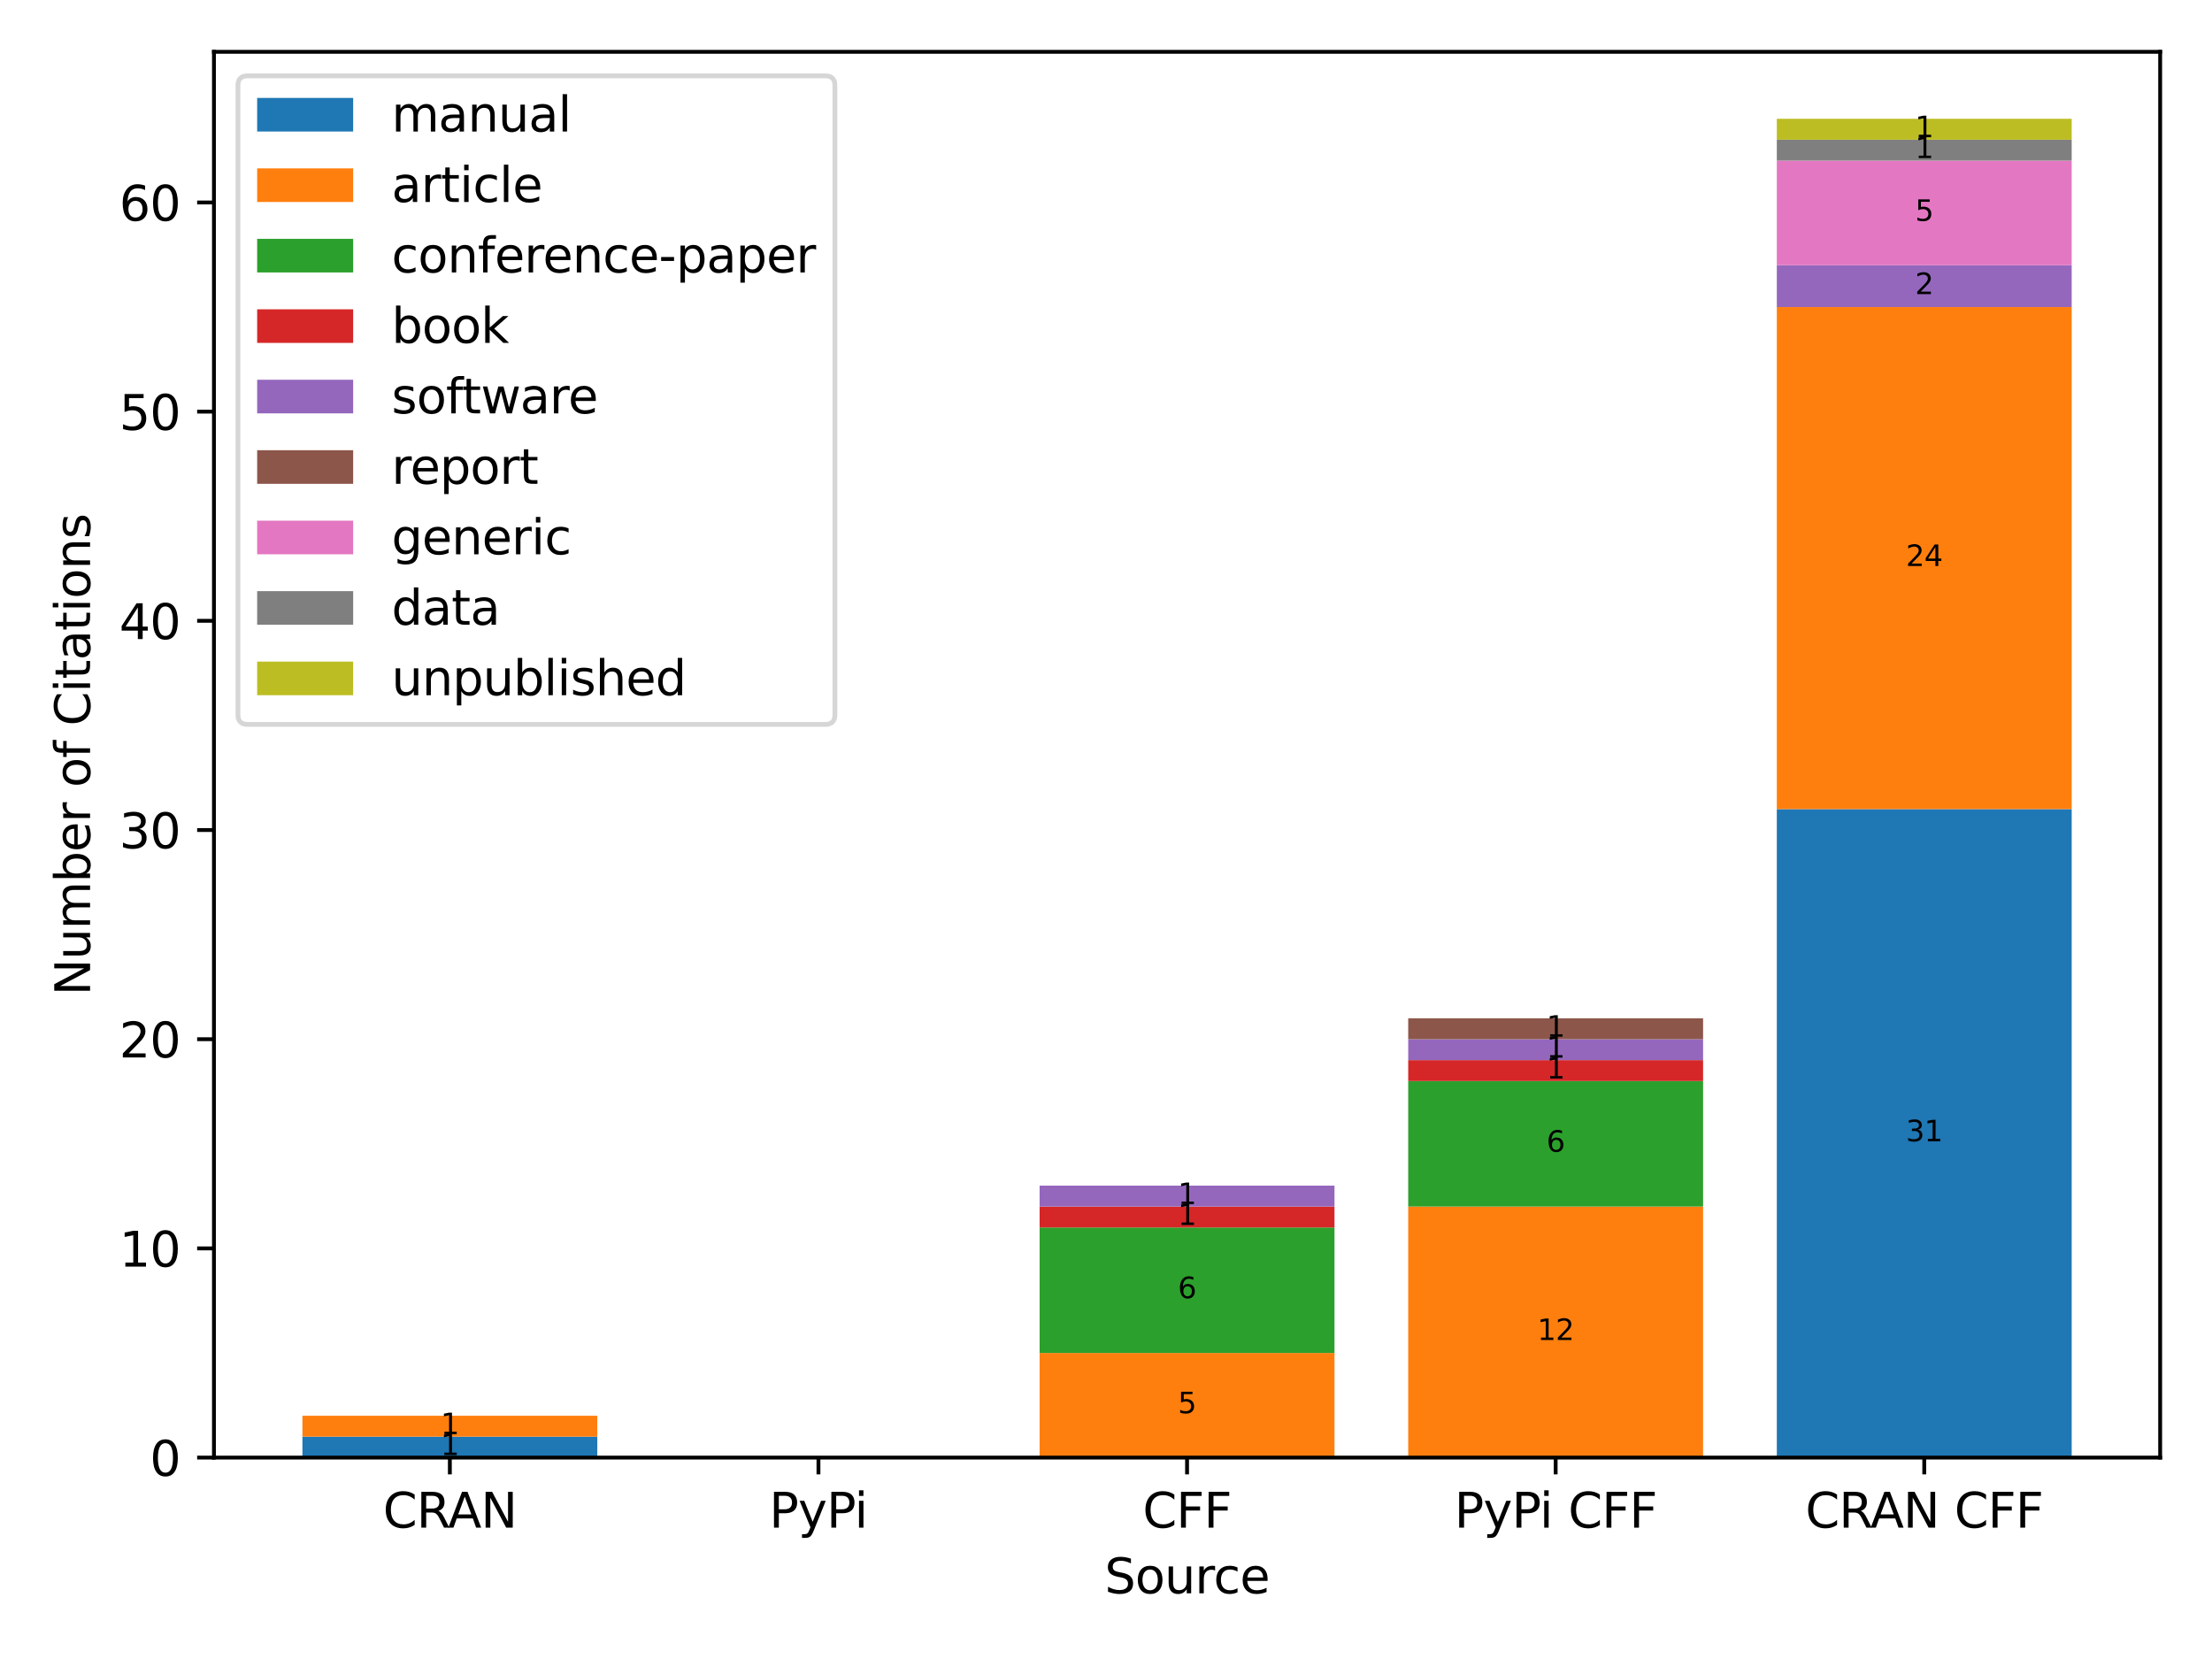 <?xml version="1.0" encoding="utf-8" standalone="no"?>
<!DOCTYPE svg PUBLIC "-//W3C//DTD SVG 1.1//EN"
  "http://www.w3.org/Graphics/SVG/1.1/DTD/svg11.dtd">
<svg xmlns:xlink="http://www.w3.org/1999/xlink" width="460.8pt" height="345.6pt" viewBox="0 0 460.8 345.6" xmlns="http://www.w3.org/2000/svg" version="1.1">
 <defs>
  <style type="text/css">*{stroke-linejoin: round; stroke-linecap: butt}</style>
 </defs>
 <g id="figure_1">
  <g id="patch_1">
   <path d="M 0 345.6 
L 460.8 345.6 
L 460.8 0 
L 0 0 
z
" style="fill: #ffffff"/>
  </g>
  <g id="axes_1">
   <g id="patch_2">
    <path d="M 44.57 303.64 
L 450 303.64 
L 450 10.8 
L 44.57 10.8 
z
" style="fill: #ffffff"/>
   </g>
   <g id="patch_3">
    <path d="M 62.999 303.64 
L 124.427 303.64 
L 124.427 299.282 
L 62.999 299.282 
z
" clip-path="url(#p7002c439ee)" style="fill: #1f77b4"/>
   </g>
   <g id="patch_4">
    <path d="M 139.785 303.64 
L 201.213 303.64 
L 201.213 303.64 
L 139.785 303.64 
z
" clip-path="url(#p7002c439ee)" style="fill: #1f77b4"/>
   </g>
   <g id="patch_5">
    <path d="M 216.571 303.64 
L 277.999 303.64 
L 277.999 303.64 
L 216.571 303.64 
z
" clip-path="url(#p7002c439ee)" style="fill: #1f77b4"/>
   </g>
   <g id="patch_6">
    <path d="M 293.357 303.64 
L 354.785 303.64 
L 354.785 303.64 
L 293.357 303.64 
z
" clip-path="url(#p7002c439ee)" style="fill: #1f77b4"/>
   </g>
   <g id="patch_7">
    <path d="M 370.143 303.64 
L 431.571 303.64 
L 431.571 168.55 
L 370.143 168.55 
z
" clip-path="url(#p7002c439ee)" style="fill: #1f77b4"/>
   </g>
   <g id="patch_8">
    <path d="M 62.999 299.282 
L 124.427 299.282 
L 124.427 294.925 
L 62.999 294.925 
z
" clip-path="url(#p7002c439ee)" style="fill: #ff7f0e"/>
   </g>
   <g id="patch_9">
    <path d="M 139.785 303.64 
L 201.213 303.64 
L 201.213 303.64 
L 139.785 303.64 
z
" clip-path="url(#p7002c439ee)" style="fill: #ff7f0e"/>
   </g>
   <g id="patch_10">
    <path d="M 216.571 303.64 
L 277.999 303.64 
L 277.999 281.851 
L 216.571 281.851 
z
" clip-path="url(#p7002c439ee)" style="fill: #ff7f0e"/>
   </g>
   <g id="patch_11">
    <path d="M 293.357 303.64 
L 354.785 303.64 
L 354.785 251.347 
L 293.357 251.347 
z
" clip-path="url(#p7002c439ee)" style="fill: #ff7f0e"/>
   </g>
   <g id="patch_12">
    <path d="M 370.143 168.55 
L 431.571 168.55 
L 431.571 63.964 
L 370.143 63.964 
z
" clip-path="url(#p7002c439ee)" style="fill: #ff7f0e"/>
   </g>
   <g id="patch_13">
    <path d="M 62.999 294.925 
L 124.427 294.925 
L 124.427 294.925 
L 62.999 294.925 
z
" clip-path="url(#p7002c439ee)" style="fill: #2ca02c"/>
   </g>
   <g id="patch_14">
    <path d="M 139.785 303.64 
L 201.213 303.64 
L 201.213 303.64 
L 139.785 303.64 
z
" clip-path="url(#p7002c439ee)" style="fill: #2ca02c"/>
   </g>
   <g id="patch_15">
    <path d="M 216.571 281.851 
L 277.999 281.851 
L 277.999 255.705 
L 216.571 255.705 
z
" clip-path="url(#p7002c439ee)" style="fill: #2ca02c"/>
   </g>
   <g id="patch_16">
    <path d="M 293.357 251.347 
L 354.785 251.347 
L 354.785 225.201 
L 293.357 225.201 
z
" clip-path="url(#p7002c439ee)" style="fill: #2ca02c"/>
   </g>
   <g id="patch_17">
    <path d="M 370.143 63.964 
L 431.571 63.964 
L 431.571 63.964 
L 370.143 63.964 
z
" clip-path="url(#p7002c439ee)" style="fill: #2ca02c"/>
   </g>
   <g id="patch_18">
    <path d="M 62.999 294.925 
L 124.427 294.925 
L 124.427 294.925 
L 62.999 294.925 
z
" clip-path="url(#p7002c439ee)" style="fill: #d62728"/>
   </g>
   <g id="patch_19">
    <path d="M 139.785 303.64 
L 201.213 303.64 
L 201.213 303.64 
L 139.785 303.64 
z
" clip-path="url(#p7002c439ee)" style="fill: #d62728"/>
   </g>
   <g id="patch_20">
    <path d="M 216.571 255.705 
L 277.999 255.705 
L 277.999 251.347 
L 216.571 251.347 
z
" clip-path="url(#p7002c439ee)" style="fill: #d62728"/>
   </g>
   <g id="patch_21">
    <path d="M 293.357 225.201 
L 354.785 225.201 
L 354.785 220.843 
L 293.357 220.843 
z
" clip-path="url(#p7002c439ee)" style="fill: #d62728"/>
   </g>
   <g id="patch_22">
    <path d="M 370.143 63.964 
L 431.571 63.964 
L 431.571 63.964 
L 370.143 63.964 
z
" clip-path="url(#p7002c439ee)" style="fill: #d62728"/>
   </g>
   <g id="patch_23">
    <path d="M 62.999 294.925 
L 124.427 294.925 
L 124.427 294.925 
L 62.999 294.925 
z
" clip-path="url(#p7002c439ee)" style="fill: #9467bd"/>
   </g>
   <g id="patch_24">
    <path d="M 139.785 303.64 
L 201.213 303.64 
L 201.213 303.64 
L 139.785 303.64 
z
" clip-path="url(#p7002c439ee)" style="fill: #9467bd"/>
   </g>
   <g id="patch_25">
    <path d="M 216.571 251.347 
L 277.999 251.347 
L 277.999 246.989 
L 216.571 246.989 
z
" clip-path="url(#p7002c439ee)" style="fill: #9467bd"/>
   </g>
   <g id="patch_26">
    <path d="M 293.357 220.843 
L 354.785 220.843 
L 354.785 216.485 
L 293.357 216.485 
z
" clip-path="url(#p7002c439ee)" style="fill: #9467bd"/>
   </g>
   <g id="patch_27">
    <path d="M 370.143 63.964 
L 431.571 63.964 
L 431.571 55.249 
L 370.143 55.249 
z
" clip-path="url(#p7002c439ee)" style="fill: #9467bd"/>
   </g>
   <g id="patch_28">
    <path d="M 62.999 294.925 
L 124.427 294.925 
L 124.427 294.925 
L 62.999 294.925 
z
" clip-path="url(#p7002c439ee)" style="fill: #8c564b"/>
   </g>
   <g id="patch_29">
    <path d="M 139.785 303.64 
L 201.213 303.64 
L 201.213 303.64 
L 139.785 303.64 
z
" clip-path="url(#p7002c439ee)" style="fill: #8c564b"/>
   </g>
   <g id="patch_30">
    <path d="M 216.571 246.989 
L 277.999 246.989 
L 277.999 246.989 
L 216.571 246.989 
z
" clip-path="url(#p7002c439ee)" style="fill: #8c564b"/>
   </g>
   <g id="patch_31">
    <path d="M 293.357 216.485 
L 354.785 216.485 
L 354.785 212.127 
L 293.357 212.127 
z
" clip-path="url(#p7002c439ee)" style="fill: #8c564b"/>
   </g>
   <g id="patch_32">
    <path d="M 370.143 55.249 
L 431.571 55.249 
L 431.571 55.249 
L 370.143 55.249 
z
" clip-path="url(#p7002c439ee)" style="fill: #8c564b"/>
   </g>
   <g id="patch_33">
    <path d="M 62.999 294.925 
L 124.427 294.925 
L 124.427 294.925 
L 62.999 294.925 
z
" clip-path="url(#p7002c439ee)" style="fill: #e377c2"/>
   </g>
   <g id="patch_34">
    <path d="M 139.785 303.64 
L 201.213 303.64 
L 201.213 303.64 
L 139.785 303.64 
z
" clip-path="url(#p7002c439ee)" style="fill: #e377c2"/>
   </g>
   <g id="patch_35">
    <path d="M 216.571 246.989 
L 277.999 246.989 
L 277.999 246.989 
L 216.571 246.989 
z
" clip-path="url(#p7002c439ee)" style="fill: #e377c2"/>
   </g>
   <g id="patch_36">
    <path d="M 293.357 212.127 
L 354.785 212.127 
L 354.785 212.127 
L 293.357 212.127 
z
" clip-path="url(#p7002c439ee)" style="fill: #e377c2"/>
   </g>
   <g id="patch_37">
    <path d="M 370.143 55.249 
L 431.571 55.249 
L 431.571 33.46 
L 370.143 33.46 
z
" clip-path="url(#p7002c439ee)" style="fill: #e377c2"/>
   </g>
   <g id="patch_38">
    <path d="M 62.999 294.925 
L 124.427 294.925 
L 124.427 294.925 
L 62.999 294.925 
z
" clip-path="url(#p7002c439ee)" style="fill: #7f7f7f"/>
   </g>
   <g id="patch_39">
    <path d="M 139.785 303.64 
L 201.213 303.64 
L 201.213 303.64 
L 139.785 303.64 
z
" clip-path="url(#p7002c439ee)" style="fill: #7f7f7f"/>
   </g>
   <g id="patch_40">
    <path d="M 216.571 246.989 
L 277.999 246.989 
L 277.999 246.989 
L 216.571 246.989 
z
" clip-path="url(#p7002c439ee)" style="fill: #7f7f7f"/>
   </g>
   <g id="patch_41">
    <path d="M 293.357 212.127 
L 354.785 212.127 
L 354.785 212.127 
L 293.357 212.127 
z
" clip-path="url(#p7002c439ee)" style="fill: #7f7f7f"/>
   </g>
   <g id="patch_42">
    <path d="M 370.143 33.46 
L 431.571 33.46 
L 431.571 29.102 
L 370.143 29.102 
z
" clip-path="url(#p7002c439ee)" style="fill: #7f7f7f"/>
   </g>
   <g id="patch_43">
    <path d="M 62.999 294.925 
L 124.427 294.925 
L 124.427 294.925 
L 62.999 294.925 
z
" clip-path="url(#p7002c439ee)" style="fill: #bcbd22"/>
   </g>
   <g id="patch_44">
    <path d="M 139.785 303.64 
L 201.213 303.64 
L 201.213 303.64 
L 139.785 303.64 
z
" clip-path="url(#p7002c439ee)" style="fill: #bcbd22"/>
   </g>
   <g id="patch_45">
    <path d="M 216.571 246.989 
L 277.999 246.989 
L 277.999 246.989 
L 216.571 246.989 
z
" clip-path="url(#p7002c439ee)" style="fill: #bcbd22"/>
   </g>
   <g id="patch_46">
    <path d="M 293.357 212.127 
L 354.785 212.127 
L 354.785 212.127 
L 293.357 212.127 
z
" clip-path="url(#p7002c439ee)" style="fill: #bcbd22"/>
   </g>
   <g id="patch_47">
    <path d="M 370.143 29.102 
L 431.571 29.102 
L 431.571 24.745 
L 370.143 24.745 
z
" clip-path="url(#p7002c439ee)" style="fill: #bcbd22"/>
   </g>
   <g id="matplotlib.axis_1">
    <g id="xtick_1">
     <g id="line2d_1">
      <defs>
       <path id="mae9fe3396a" d="M 0 0 
L 0 3.5 
" style="stroke: #000000; stroke-width: 0.8"/>
      </defs>
      <g>
       <use xlink:href="#mae9fe3396a" x="93.713" y="303.64" style="stroke: #000000; stroke-width: 0.8"/>
      </g>
     </g>
     <g id="text_1">
      <!-- CRAN -->
      <g transform="translate(79.786 318.238) scale(0.1 -0.1)">
       <defs>
        <path id="DejaVuSans-43" d="M 4122 4306 
L 4122 3641 
Q 3803 3938 3442 4084 
Q 3081 4231 2675 4231 
Q 1875 4231 1450 3742 
Q 1025 3253 1025 2328 
Q 1025 1406 1450 917 
Q 1875 428 2675 428 
Q 3081 428 3442 575 
Q 3803 722 4122 1019 
L 4122 359 
Q 3791 134 3420 21 
Q 3050 -91 2638 -91 
Q 1578 -91 968 557 
Q 359 1206 359 2328 
Q 359 3453 968 4101 
Q 1578 4750 2638 4750 
Q 3056 4750 3426 4639 
Q 3797 4528 4122 4306 
z
" transform="scale(0.016)"/>
        <path id="DejaVuSans-52" d="M 2841 2188 
Q 3044 2119 3236 1894 
Q 3428 1669 3622 1275 
L 4263 0 
L 3584 0 
L 2988 1197 
Q 2756 1666 2539 1819 
Q 2322 1972 1947 1972 
L 1259 1972 
L 1259 0 
L 628 0 
L 628 4666 
L 2053 4666 
Q 2853 4666 3247 4331 
Q 3641 3997 3641 3322 
Q 3641 2881 3436 2590 
Q 3231 2300 2841 2188 
z
M 1259 4147 
L 1259 2491 
L 2053 2491 
Q 2509 2491 2742 2702 
Q 2975 2913 2975 3322 
Q 2975 3731 2742 3939 
Q 2509 4147 2053 4147 
L 1259 4147 
z
" transform="scale(0.016)"/>
        <path id="DejaVuSans-41" d="M 2188 4044 
L 1331 1722 
L 3047 1722 
L 2188 4044 
z
M 1831 4666 
L 2547 4666 
L 4325 0 
L 3669 0 
L 3244 1197 
L 1141 1197 
L 716 0 
L 50 0 
L 1831 4666 
z
" transform="scale(0.016)"/>
        <path id="DejaVuSans-4e" d="M 628 4666 
L 1478 4666 
L 3547 763 
L 3547 4666 
L 4159 4666 
L 4159 0 
L 3309 0 
L 1241 3903 
L 1241 0 
L 628 0 
L 628 4666 
z
" transform="scale(0.016)"/>
       </defs>
       <use xlink:href="#DejaVuSans-43"/>
       <use xlink:href="#DejaVuSans-52" x="69.824"/>
       <use xlink:href="#DejaVuSans-41" x="135.307"/>
       <use xlink:href="#DejaVuSans-4e" x="203.715"/>
      </g>
     </g>
    </g>
    <g id="xtick_2">
     <g id="line2d_2">
      <g>
       <use xlink:href="#mae9fe3396a" x="170.499" y="303.64" style="stroke: #000000; stroke-width: 0.8"/>
      </g>
     </g>
     <g id="text_2">
      <!-- PyPi -->
      <g transform="translate(160.233 318.238) scale(0.1 -0.1)">
       <defs>
        <path id="DejaVuSans-50" d="M 1259 4147 
L 1259 2394 
L 2053 2394 
Q 2494 2394 2734 2622 
Q 2975 2850 2975 3272 
Q 2975 3691 2734 3919 
Q 2494 4147 2053 4147 
L 1259 4147 
z
M 628 4666 
L 2053 4666 
Q 2838 4666 3239 4311 
Q 3641 3956 3641 3272 
Q 3641 2581 3239 2228 
Q 2838 1875 2053 1875 
L 1259 1875 
L 1259 0 
L 628 0 
L 628 4666 
z
" transform="scale(0.016)"/>
        <path id="DejaVuSans-79" d="M 2059 -325 
Q 1816 -950 1584 -1140 
Q 1353 -1331 966 -1331 
L 506 -1331 
L 506 -850 
L 844 -850 
Q 1081 -850 1212 -737 
Q 1344 -625 1503 -206 
L 1606 56 
L 191 3500 
L 800 3500 
L 1894 763 
L 2988 3500 
L 3597 3500 
L 2059 -325 
z
" transform="scale(0.016)"/>
        <path id="DejaVuSans-69" d="M 603 3500 
L 1178 3500 
L 1178 0 
L 603 0 
L 603 3500 
z
M 603 4863 
L 1178 4863 
L 1178 4134 
L 603 4134 
L 603 4863 
z
" transform="scale(0.016)"/>
       </defs>
       <use xlink:href="#DejaVuSans-50"/>
       <use xlink:href="#DejaVuSans-79" x="60.303"/>
       <use xlink:href="#DejaVuSans-50" x="119.482"/>
       <use xlink:href="#DejaVuSans-69" x="177.535"/>
      </g>
     </g>
    </g>
    <g id="xtick_3">
     <g id="line2d_3">
      <g>
       <use xlink:href="#mae9fe3396a" x="247.285" y="303.64" style="stroke: #000000; stroke-width: 0.8"/>
      </g>
     </g>
     <g id="text_3">
      <!-- CFF -->
      <g transform="translate(238.042 318.238) scale(0.1 -0.1)">
       <defs>
        <path id="DejaVuSans-46" d="M 628 4666 
L 3309 4666 
L 3309 4134 
L 1259 4134 
L 1259 2759 
L 3109 2759 
L 3109 2228 
L 1259 2228 
L 1259 0 
L 628 0 
L 628 4666 
z
" transform="scale(0.016)"/>
       </defs>
       <use xlink:href="#DejaVuSans-43"/>
       <use xlink:href="#DejaVuSans-46" x="69.824"/>
       <use xlink:href="#DejaVuSans-46" x="127.344"/>
      </g>
     </g>
    </g>
    <g id="xtick_4">
     <g id="line2d_4">
      <g>
       <use xlink:href="#mae9fe3396a" x="324.071" y="303.64" style="stroke: #000000; stroke-width: 0.8"/>
      </g>
     </g>
     <g id="text_4">
      <!-- PyPi CFF -->
      <g transform="translate(302.973 318.238) scale(0.1 -0.1)">
       <defs>
        <path id="DejaVuSans-20" transform="scale(0.016)"/>
       </defs>
       <use xlink:href="#DejaVuSans-50"/>
       <use xlink:href="#DejaVuSans-79" x="60.303"/>
       <use xlink:href="#DejaVuSans-50" x="119.482"/>
       <use xlink:href="#DejaVuSans-69" x="177.535"/>
       <use xlink:href="#DejaVuSans-20" x="205.318"/>
       <use xlink:href="#DejaVuSans-43" x="237.105"/>
       <use xlink:href="#DejaVuSans-46" x="306.93"/>
       <use xlink:href="#DejaVuSans-46" x="364.449"/>
      </g>
     </g>
    </g>
    <g id="xtick_5">
     <g id="line2d_5">
      <g>
       <use xlink:href="#mae9fe3396a" x="400.857" y="303.64" style="stroke: #000000; stroke-width: 0.8"/>
      </g>
     </g>
     <g id="text_5">
      <!-- CRAN CFF -->
      <g transform="translate(376.098 318.238) scale(0.1 -0.1)">
       <use xlink:href="#DejaVuSans-43"/>
       <use xlink:href="#DejaVuSans-52" x="69.824"/>
       <use xlink:href="#DejaVuSans-41" x="135.307"/>
       <use xlink:href="#DejaVuSans-4e" x="203.715"/>
       <use xlink:href="#DejaVuSans-20" x="278.52"/>
       <use xlink:href="#DejaVuSans-43" x="310.307"/>
       <use xlink:href="#DejaVuSans-46" x="380.131"/>
       <use xlink:href="#DejaVuSans-46" x="437.65"/>
      </g>
     </g>
    </g>
    <g id="text_6">
     <!-- Source -->
     <g transform="translate(230.114 331.917) scale(0.1 -0.1)">
      <defs>
       <path id="DejaVuSans-53" d="M 3425 4513 
L 3425 3897 
Q 3066 4069 2747 4153 
Q 2428 4238 2131 4238 
Q 1616 4238 1336 4038 
Q 1056 3838 1056 3469 
Q 1056 3159 1242 3001 
Q 1428 2844 1947 2747 
L 2328 2669 
Q 3034 2534 3370 2195 
Q 3706 1856 3706 1288 
Q 3706 609 3251 259 
Q 2797 -91 1919 -91 
Q 1588 -91 1214 -16 
Q 841 59 441 206 
L 441 856 
Q 825 641 1194 531 
Q 1563 422 1919 422 
Q 2459 422 2753 634 
Q 3047 847 3047 1241 
Q 3047 1584 2836 1778 
Q 2625 1972 2144 2069 
L 1759 2144 
Q 1053 2284 737 2584 
Q 422 2884 422 3419 
Q 422 4038 858 4394 
Q 1294 4750 2059 4750 
Q 2388 4750 2728 4690 
Q 3069 4631 3425 4513 
z
" transform="scale(0.016)"/>
       <path id="DejaVuSans-6f" d="M 1959 3097 
Q 1497 3097 1228 2736 
Q 959 2375 959 1747 
Q 959 1119 1226 758 
Q 1494 397 1959 397 
Q 2419 397 2687 759 
Q 2956 1122 2956 1747 
Q 2956 2369 2687 2733 
Q 2419 3097 1959 3097 
z
M 1959 3584 
Q 2709 3584 3137 3096 
Q 3566 2609 3566 1747 
Q 3566 888 3137 398 
Q 2709 -91 1959 -91 
Q 1206 -91 779 398 
Q 353 888 353 1747 
Q 353 2609 779 3096 
Q 1206 3584 1959 3584 
z
" transform="scale(0.016)"/>
       <path id="DejaVuSans-75" d="M 544 1381 
L 544 3500 
L 1119 3500 
L 1119 1403 
Q 1119 906 1312 657 
Q 1506 409 1894 409 
Q 2359 409 2629 706 
Q 2900 1003 2900 1516 
L 2900 3500 
L 3475 3500 
L 3475 0 
L 2900 0 
L 2900 538 
Q 2691 219 2414 64 
Q 2138 -91 1772 -91 
Q 1169 -91 856 284 
Q 544 659 544 1381 
z
M 1991 3584 
L 1991 3584 
z
" transform="scale(0.016)"/>
       <path id="DejaVuSans-72" d="M 2631 2963 
Q 2534 3019 2420 3045 
Q 2306 3072 2169 3072 
Q 1681 3072 1420 2755 
Q 1159 2438 1159 1844 
L 1159 0 
L 581 0 
L 581 3500 
L 1159 3500 
L 1159 2956 
Q 1341 3275 1631 3429 
Q 1922 3584 2338 3584 
Q 2397 3584 2469 3576 
Q 2541 3569 2628 3553 
L 2631 2963 
z
" transform="scale(0.016)"/>
       <path id="DejaVuSans-63" d="M 3122 3366 
L 3122 2828 
Q 2878 2963 2633 3030 
Q 2388 3097 2138 3097 
Q 1578 3097 1268 2742 
Q 959 2388 959 1747 
Q 959 1106 1268 751 
Q 1578 397 2138 397 
Q 2388 397 2633 464 
Q 2878 531 3122 666 
L 3122 134 
Q 2881 22 2623 -34 
Q 2366 -91 2075 -91 
Q 1284 -91 818 406 
Q 353 903 353 1747 
Q 353 2603 823 3093 
Q 1294 3584 2113 3584 
Q 2378 3584 2631 3529 
Q 2884 3475 3122 3366 
z
" transform="scale(0.016)"/>
       <path id="DejaVuSans-65" d="M 3597 1894 
L 3597 1613 
L 953 1613 
Q 991 1019 1311 708 
Q 1631 397 2203 397 
Q 2534 397 2845 478 
Q 3156 559 3463 722 
L 3463 178 
Q 3153 47 2828 -22 
Q 2503 -91 2169 -91 
Q 1331 -91 842 396 
Q 353 884 353 1716 
Q 353 2575 817 3079 
Q 1281 3584 2069 3584 
Q 2775 3584 3186 3129 
Q 3597 2675 3597 1894 
z
M 3022 2063 
Q 3016 2534 2758 2815 
Q 2500 3097 2075 3097 
Q 1594 3097 1305 2825 
Q 1016 2553 972 2059 
L 3022 2063 
z
" transform="scale(0.016)"/>
      </defs>
      <use xlink:href="#DejaVuSans-53"/>
      <use xlink:href="#DejaVuSans-6f" x="63.477"/>
      <use xlink:href="#DejaVuSans-75" x="124.658"/>
      <use xlink:href="#DejaVuSans-72" x="188.037"/>
      <use xlink:href="#DejaVuSans-63" x="226.9"/>
      <use xlink:href="#DejaVuSans-65" x="281.881"/>
     </g>
    </g>
   </g>
   <g id="matplotlib.axis_2">
    <g id="ytick_1">
     <g id="line2d_6">
      <defs>
       <path id="m0a8d327c19" d="M 0 0 
L -3.5 0 
" style="stroke: #000000; stroke-width: 0.8"/>
      </defs>
      <g>
       <use xlink:href="#m0a8d327c19" x="44.57" y="303.64" style="stroke: #000000; stroke-width: 0.8"/>
      </g>
     </g>
     <g id="text_7">
      <!-- 0 -->
      <g transform="translate(31.207 307.439) scale(0.1 -0.1)">
       <defs>
        <path id="DejaVuSans-30" d="M 2034 4250 
Q 1547 4250 1301 3770 
Q 1056 3291 1056 2328 
Q 1056 1369 1301 889 
Q 1547 409 2034 409 
Q 2525 409 2770 889 
Q 3016 1369 3016 2328 
Q 3016 3291 2770 3770 
Q 2525 4250 2034 4250 
z
M 2034 4750 
Q 2819 4750 3233 4129 
Q 3647 3509 3647 2328 
Q 3647 1150 3233 529 
Q 2819 -91 2034 -91 
Q 1250 -91 836 529 
Q 422 1150 422 2328 
Q 422 3509 836 4129 
Q 1250 4750 2034 4750 
z
" transform="scale(0.016)"/>
       </defs>
       <use xlink:href="#DejaVuSans-30"/>
      </g>
     </g>
    </g>
    <g id="ytick_2">
     <g id="line2d_7">
      <g>
       <use xlink:href="#m0a8d327c19" x="44.57" y="260.063" style="stroke: #000000; stroke-width: 0.8"/>
      </g>
     </g>
     <g id="text_8">
      <!-- 10 -->
      <g transform="translate(24.845 263.862) scale(0.1 -0.1)">
       <defs>
        <path id="DejaVuSans-31" d="M 794 531 
L 1825 531 
L 1825 4091 
L 703 3866 
L 703 4441 
L 1819 4666 
L 2450 4666 
L 2450 531 
L 3481 531 
L 3481 0 
L 794 0 
L 794 531 
z
" transform="scale(0.016)"/>
       </defs>
       <use xlink:href="#DejaVuSans-31"/>
       <use xlink:href="#DejaVuSans-30" x="63.623"/>
      </g>
     </g>
    </g>
    <g id="ytick_3">
     <g id="line2d_8">
      <g>
       <use xlink:href="#m0a8d327c19" x="44.57" y="216.485" style="stroke: #000000; stroke-width: 0.8"/>
      </g>
     </g>
     <g id="text_9">
      <!-- 20 -->
      <g transform="translate(24.845 220.284) scale(0.1 -0.1)">
       <defs>
        <path id="DejaVuSans-32" d="M 1228 531 
L 3431 531 
L 3431 0 
L 469 0 
L 469 531 
Q 828 903 1448 1529 
Q 2069 2156 2228 2338 
Q 2531 2678 2651 2914 
Q 2772 3150 2772 3378 
Q 2772 3750 2511 3984 
Q 2250 4219 1831 4219 
Q 1534 4219 1204 4116 
Q 875 4013 500 3803 
L 500 4441 
Q 881 4594 1212 4672 
Q 1544 4750 1819 4750 
Q 2544 4750 2975 4387 
Q 3406 4025 3406 3419 
Q 3406 3131 3298 2873 
Q 3191 2616 2906 2266 
Q 2828 2175 2409 1742 
Q 1991 1309 1228 531 
z
" transform="scale(0.016)"/>
       </defs>
       <use xlink:href="#DejaVuSans-32"/>
       <use xlink:href="#DejaVuSans-30" x="63.623"/>
      </g>
     </g>
    </g>
    <g id="ytick_4">
     <g id="line2d_9">
      <g>
       <use xlink:href="#m0a8d327c19" x="44.57" y="172.908" style="stroke: #000000; stroke-width: 0.8"/>
      </g>
     </g>
     <g id="text_10">
      <!-- 30 -->
      <g transform="translate(24.845 176.707) scale(0.1 -0.1)">
       <defs>
        <path id="DejaVuSans-33" d="M 2597 2516 
Q 3050 2419 3304 2112 
Q 3559 1806 3559 1356 
Q 3559 666 3084 287 
Q 2609 -91 1734 -91 
Q 1441 -91 1130 -33 
Q 819 25 488 141 
L 488 750 
Q 750 597 1062 519 
Q 1375 441 1716 441 
Q 2309 441 2620 675 
Q 2931 909 2931 1356 
Q 2931 1769 2642 2001 
Q 2353 2234 1838 2234 
L 1294 2234 
L 1294 2753 
L 1863 2753 
Q 2328 2753 2575 2939 
Q 2822 3125 2822 3475 
Q 2822 3834 2567 4026 
Q 2313 4219 1838 4219 
Q 1578 4219 1281 4162 
Q 984 4106 628 3988 
L 628 4550 
Q 988 4650 1302 4700 
Q 1616 4750 1894 4750 
Q 2613 4750 3031 4423 
Q 3450 4097 3450 3541 
Q 3450 3153 3228 2886 
Q 3006 2619 2597 2516 
z
" transform="scale(0.016)"/>
       </defs>
       <use xlink:href="#DejaVuSans-33"/>
       <use xlink:href="#DejaVuSans-30" x="63.623"/>
      </g>
     </g>
    </g>
    <g id="ytick_5">
     <g id="line2d_10">
      <g>
       <use xlink:href="#m0a8d327c19" x="44.57" y="129.33" style="stroke: #000000; stroke-width: 0.8"/>
      </g>
     </g>
     <g id="text_11">
      <!-- 40 -->
      <g transform="translate(24.845 133.13) scale(0.1 -0.1)">
       <defs>
        <path id="DejaVuSans-34" d="M 2419 4116 
L 825 1625 
L 2419 1625 
L 2419 4116 
z
M 2253 4666 
L 3047 4666 
L 3047 1625 
L 3713 1625 
L 3713 1100 
L 3047 1100 
L 3047 0 
L 2419 0 
L 2419 1100 
L 313 1100 
L 313 1709 
L 2253 4666 
z
" transform="scale(0.016)"/>
       </defs>
       <use xlink:href="#DejaVuSans-34"/>
       <use xlink:href="#DejaVuSans-30" x="63.623"/>
      </g>
     </g>
    </g>
    <g id="ytick_6">
     <g id="line2d_11">
      <g>
       <use xlink:href="#m0a8d327c19" x="44.57" y="85.753" style="stroke: #000000; stroke-width: 0.8"/>
      </g>
     </g>
     <g id="text_12">
      <!-- 50 -->
      <g transform="translate(24.845 89.552) scale(0.1 -0.1)">
       <defs>
        <path id="DejaVuSans-35" d="M 691 4666 
L 3169 4666 
L 3169 4134 
L 1269 4134 
L 1269 2991 
Q 1406 3038 1543 3061 
Q 1681 3084 1819 3084 
Q 2600 3084 3056 2656 
Q 3513 2228 3513 1497 
Q 3513 744 3044 326 
Q 2575 -91 1722 -91 
Q 1428 -91 1123 -41 
Q 819 9 494 109 
L 494 744 
Q 775 591 1075 516 
Q 1375 441 1709 441 
Q 2250 441 2565 725 
Q 2881 1009 2881 1497 
Q 2881 1984 2565 2268 
Q 2250 2553 1709 2553 
Q 1456 2553 1204 2497 
Q 953 2441 691 2322 
L 691 4666 
z
" transform="scale(0.016)"/>
       </defs>
       <use xlink:href="#DejaVuSans-35"/>
       <use xlink:href="#DejaVuSans-30" x="63.623"/>
      </g>
     </g>
    </g>
    <g id="ytick_7">
     <g id="line2d_12">
      <g>
       <use xlink:href="#m0a8d327c19" x="44.57" y="42.176" style="stroke: #000000; stroke-width: 0.8"/>
      </g>
     </g>
     <g id="text_13">
      <!-- 60 -->
      <g transform="translate(24.845 45.975) scale(0.1 -0.1)">
       <defs>
        <path id="DejaVuSans-36" d="M 2113 2584 
Q 1688 2584 1439 2293 
Q 1191 2003 1191 1497 
Q 1191 994 1439 701 
Q 1688 409 2113 409 
Q 2538 409 2786 701 
Q 3034 994 3034 1497 
Q 3034 2003 2786 2293 
Q 2538 2584 2113 2584 
z
M 3366 4563 
L 3366 3988 
Q 3128 4100 2886 4159 
Q 2644 4219 2406 4219 
Q 1781 4219 1451 3797 
Q 1122 3375 1075 2522 
Q 1259 2794 1537 2939 
Q 1816 3084 2150 3084 
Q 2853 3084 3261 2657 
Q 3669 2231 3669 1497 
Q 3669 778 3244 343 
Q 2819 -91 2113 -91 
Q 1303 -91 875 529 
Q 447 1150 447 2328 
Q 447 3434 972 4092 
Q 1497 4750 2381 4750 
Q 2619 4750 2861 4703 
Q 3103 4656 3366 4563 
z
" transform="scale(0.016)"/>
       </defs>
       <use xlink:href="#DejaVuSans-36"/>
       <use xlink:href="#DejaVuSans-30" x="63.623"/>
      </g>
     </g>
    </g>
    <g id="text_14">
     <!-- Number of Citations -->
     <g transform="translate(18.765 207.39) rotate(-90) scale(0.1 -0.1)">
      <defs>
       <path id="DejaVuSans-6d" d="M 3328 2828 
Q 3544 3216 3844 3400 
Q 4144 3584 4550 3584 
Q 5097 3584 5394 3201 
Q 5691 2819 5691 2113 
L 5691 0 
L 5113 0 
L 5113 2094 
Q 5113 2597 4934 2840 
Q 4756 3084 4391 3084 
Q 3944 3084 3684 2787 
Q 3425 2491 3425 1978 
L 3425 0 
L 2847 0 
L 2847 2094 
Q 2847 2600 2669 2842 
Q 2491 3084 2119 3084 
Q 1678 3084 1418 2786 
Q 1159 2488 1159 1978 
L 1159 0 
L 581 0 
L 581 3500 
L 1159 3500 
L 1159 2956 
Q 1356 3278 1631 3431 
Q 1906 3584 2284 3584 
Q 2666 3584 2933 3390 
Q 3200 3197 3328 2828 
z
" transform="scale(0.016)"/>
       <path id="DejaVuSans-62" d="M 3116 1747 
Q 3116 2381 2855 2742 
Q 2594 3103 2138 3103 
Q 1681 3103 1420 2742 
Q 1159 2381 1159 1747 
Q 1159 1113 1420 752 
Q 1681 391 2138 391 
Q 2594 391 2855 752 
Q 3116 1113 3116 1747 
z
M 1159 2969 
Q 1341 3281 1617 3432 
Q 1894 3584 2278 3584 
Q 2916 3584 3314 3078 
Q 3713 2572 3713 1747 
Q 3713 922 3314 415 
Q 2916 -91 2278 -91 
Q 1894 -91 1617 61 
Q 1341 213 1159 525 
L 1159 0 
L 581 0 
L 581 4863 
L 1159 4863 
L 1159 2969 
z
" transform="scale(0.016)"/>
       <path id="DejaVuSans-66" d="M 2375 4863 
L 2375 4384 
L 1825 4384 
Q 1516 4384 1395 4259 
Q 1275 4134 1275 3809 
L 1275 3500 
L 2222 3500 
L 2222 3053 
L 1275 3053 
L 1275 0 
L 697 0 
L 697 3053 
L 147 3053 
L 147 3500 
L 697 3500 
L 697 3744 
Q 697 4328 969 4595 
Q 1241 4863 1831 4863 
L 2375 4863 
z
" transform="scale(0.016)"/>
       <path id="DejaVuSans-74" d="M 1172 4494 
L 1172 3500 
L 2356 3500 
L 2356 3053 
L 1172 3053 
L 1172 1153 
Q 1172 725 1289 603 
Q 1406 481 1766 481 
L 2356 481 
L 2356 0 
L 1766 0 
Q 1100 0 847 248 
Q 594 497 594 1153 
L 594 3053 
L 172 3053 
L 172 3500 
L 594 3500 
L 594 4494 
L 1172 4494 
z
" transform="scale(0.016)"/>
       <path id="DejaVuSans-61" d="M 2194 1759 
Q 1497 1759 1228 1600 
Q 959 1441 959 1056 
Q 959 750 1161 570 
Q 1363 391 1709 391 
Q 2188 391 2477 730 
Q 2766 1069 2766 1631 
L 2766 1759 
L 2194 1759 
z
M 3341 1997 
L 3341 0 
L 2766 0 
L 2766 531 
Q 2569 213 2275 61 
Q 1981 -91 1556 -91 
Q 1019 -91 701 211 
Q 384 513 384 1019 
Q 384 1609 779 1909 
Q 1175 2209 1959 2209 
L 2766 2209 
L 2766 2266 
Q 2766 2663 2505 2880 
Q 2244 3097 1772 3097 
Q 1472 3097 1187 3025 
Q 903 2953 641 2809 
L 641 3341 
Q 956 3463 1253 3523 
Q 1550 3584 1831 3584 
Q 2591 3584 2966 3190 
Q 3341 2797 3341 1997 
z
" transform="scale(0.016)"/>
       <path id="DejaVuSans-6e" d="M 3513 2113 
L 3513 0 
L 2938 0 
L 2938 2094 
Q 2938 2591 2744 2837 
Q 2550 3084 2163 3084 
Q 1697 3084 1428 2787 
Q 1159 2491 1159 1978 
L 1159 0 
L 581 0 
L 581 3500 
L 1159 3500 
L 1159 2956 
Q 1366 3272 1645 3428 
Q 1925 3584 2291 3584 
Q 2894 3584 3203 3211 
Q 3513 2838 3513 2113 
z
" transform="scale(0.016)"/>
       <path id="DejaVuSans-73" d="M 2834 3397 
L 2834 2853 
Q 2591 2978 2328 3040 
Q 2066 3103 1784 3103 
Q 1356 3103 1142 2972 
Q 928 2841 928 2578 
Q 928 2378 1081 2264 
Q 1234 2150 1697 2047 
L 1894 2003 
Q 2506 1872 2764 1633 
Q 3022 1394 3022 966 
Q 3022 478 2636 193 
Q 2250 -91 1575 -91 
Q 1294 -91 989 -36 
Q 684 19 347 128 
L 347 722 
Q 666 556 975 473 
Q 1284 391 1588 391 
Q 1994 391 2212 530 
Q 2431 669 2431 922 
Q 2431 1156 2273 1281 
Q 2116 1406 1581 1522 
L 1381 1569 
Q 847 1681 609 1914 
Q 372 2147 372 2553 
Q 372 3047 722 3315 
Q 1072 3584 1716 3584 
Q 2034 3584 2315 3537 
Q 2597 3491 2834 3397 
z
" transform="scale(0.016)"/>
      </defs>
      <use xlink:href="#DejaVuSans-4e"/>
      <use xlink:href="#DejaVuSans-75" x="74.805"/>
      <use xlink:href="#DejaVuSans-6d" x="138.184"/>
      <use xlink:href="#DejaVuSans-62" x="235.596"/>
      <use xlink:href="#DejaVuSans-65" x="299.072"/>
      <use xlink:href="#DejaVuSans-72" x="360.596"/>
      <use xlink:href="#DejaVuSans-20" x="401.709"/>
      <use xlink:href="#DejaVuSans-6f" x="433.496"/>
      <use xlink:href="#DejaVuSans-66" x="494.678"/>
      <use xlink:href="#DejaVuSans-20" x="529.883"/>
      <use xlink:href="#DejaVuSans-43" x="561.67"/>
      <use xlink:href="#DejaVuSans-69" x="631.494"/>
      <use xlink:href="#DejaVuSans-74" x="659.277"/>
      <use xlink:href="#DejaVuSans-61" x="698.486"/>
      <use xlink:href="#DejaVuSans-74" x="759.766"/>
      <use xlink:href="#DejaVuSans-69" x="798.975"/>
      <use xlink:href="#DejaVuSans-6f" x="826.758"/>
      <use xlink:href="#DejaVuSans-6e" x="887.939"/>
      <use xlink:href="#DejaVuSans-73" x="951.318"/>
     </g>
    </g>
   </g>
   <g id="patch_48">
    <path d="M 44.57 303.64 
L 44.57 10.8 
" style="fill: none; stroke: #000000; stroke-width: 0.8; stroke-linejoin: miter; stroke-linecap: square"/>
   </g>
   <g id="patch_49">
    <path d="M 450 303.64 
L 450 10.8 
" style="fill: none; stroke: #000000; stroke-width: 0.8; stroke-linejoin: miter; stroke-linecap: square"/>
   </g>
   <g id="patch_50">
    <path d="M 44.57 303.64 
L 450 303.64 
" style="fill: none; stroke: #000000; stroke-width: 0.8; stroke-linejoin: miter; stroke-linecap: square"/>
   </g>
   <g id="patch_51">
    <path d="M 44.57 10.8 
L 450 10.8 
" style="fill: none; stroke: #000000; stroke-width: 0.8; stroke-linejoin: miter; stroke-linecap: square"/>
   </g>
   <g id="text_15">
    <!-- 1 -->
    <g transform="translate(91.804 303.117) scale(0.06 -0.06)">
     <use xlink:href="#DejaVuSans-31"/>
    </g>
   </g>
   <g id="text_16">
    <!-- 31 -->
    <g transform="translate(397.039 237.751) scale(0.06 -0.06)">
     <use xlink:href="#DejaVuSans-33"/>
     <use xlink:href="#DejaVuSans-31" x="63.623"/>
    </g>
   </g>
   <g id="text_17">
    <!-- 1 -->
    <g transform="translate(91.804 298.759) scale(0.06 -0.06)">
     <use xlink:href="#DejaVuSans-31"/>
    </g>
   </g>
   <g id="text_18">
    <!-- 5 -->
    <g transform="translate(245.376 294.401) scale(0.06 -0.06)">
     <use xlink:href="#DejaVuSans-35"/>
    </g>
   </g>
   <g id="text_19">
    <!-- 12 -->
    <g transform="translate(320.253 279.149) scale(0.06 -0.06)">
     <use xlink:href="#DejaVuSans-31"/>
     <use xlink:href="#DejaVuSans-32" x="63.623"/>
    </g>
   </g>
   <g id="text_20">
    <!-- 24 -->
    <g transform="translate(397.039 117.913) scale(0.06 -0.06)">
     <use xlink:href="#DejaVuSans-32"/>
     <use xlink:href="#DejaVuSans-34" x="63.623"/>
    </g>
   </g>
   <g id="text_21">
    <!-- 6 -->
    <g transform="translate(245.376 270.434) scale(0.06 -0.06)">
     <use xlink:href="#DejaVuSans-36"/>
    </g>
   </g>
   <g id="text_22">
    <!-- 6 -->
    <g transform="translate(322.162 239.93) scale(0.06 -0.06)">
     <use xlink:href="#DejaVuSans-36"/>
    </g>
   </g>
   <g id="text_23">
    <!-- 1 -->
    <g transform="translate(245.376 255.182) scale(0.06 -0.06)">
     <use xlink:href="#DejaVuSans-31"/>
    </g>
   </g>
   <g id="text_24">
    <!-- 1 -->
    <g transform="translate(322.162 224.677) scale(0.06 -0.06)">
     <use xlink:href="#DejaVuSans-31"/>
    </g>
   </g>
   <g id="text_25">
    <!-- 1 -->
    <g transform="translate(245.376 250.824) scale(0.06 -0.06)">
     <use xlink:href="#DejaVuSans-31"/>
    </g>
   </g>
   <g id="text_26">
    <!-- 1 -->
    <g transform="translate(322.162 220.32) scale(0.06 -0.06)">
     <use xlink:href="#DejaVuSans-31"/>
    </g>
   </g>
   <g id="text_27">
    <!-- 2 -->
    <g transform="translate(398.948 61.262) scale(0.06 -0.06)">
     <use xlink:href="#DejaVuSans-32"/>
    </g>
   </g>
   <g id="text_28">
    <!-- 1 -->
    <g transform="translate(322.162 215.962) scale(0.06 -0.06)">
     <use xlink:href="#DejaVuSans-31"/>
    </g>
   </g>
   <g id="text_29">
    <!-- 5 -->
    <g transform="translate(398.948 46.01) scale(0.06 -0.06)">
     <use xlink:href="#DejaVuSans-35"/>
    </g>
   </g>
   <g id="text_30">
    <!-- 1 -->
    <g transform="translate(398.948 32.937) scale(0.06 -0.06)">
     <use xlink:href="#DejaVuSans-31"/>
    </g>
   </g>
   <g id="text_31">
    <!-- 1 -->
    <g transform="translate(398.948 28.579) scale(0.06 -0.06)">
     <use xlink:href="#DejaVuSans-31"/>
    </g>
   </g>
   <g id="legend_1">
    <g id="patch_52">
     <path d="M 51.57 150.903 
L 171.923 150.903 
Q 173.923 150.903 173.923 148.903 
L 173.923 17.8 
Q 173.923 15.8 171.923 15.8 
L 51.57 15.8 
Q 49.57 15.8 49.57 17.8 
L 49.57 148.903 
Q 49.57 150.903 51.57 150.903 
z
" style="fill: #ffffff; opacity: 0.8; stroke: #cccccc; stroke-linejoin: miter"/>
    </g>
    <g id="patch_53">
     <path d="M 53.57 27.398 
L 73.57 27.398 
L 73.57 20.398 
L 53.57 20.398 
z
" style="fill: #1f77b4"/>
    </g>
    <g id="text_32">
     <!-- manual -->
     <g transform="translate(81.57 27.398) scale(0.1 -0.1)">
      <defs>
       <path id="DejaVuSans-6c" d="M 603 4863 
L 1178 4863 
L 1178 0 
L 603 0 
L 603 4863 
z
" transform="scale(0.016)"/>
      </defs>
      <use xlink:href="#DejaVuSans-6d"/>
      <use xlink:href="#DejaVuSans-61" x="97.412"/>
      <use xlink:href="#DejaVuSans-6e" x="158.691"/>
      <use xlink:href="#DejaVuSans-75" x="222.07"/>
      <use xlink:href="#DejaVuSans-61" x="285.449"/>
      <use xlink:href="#DejaVuSans-6c" x="346.729"/>
     </g>
    </g>
    <g id="patch_54">
     <path d="M 53.57 42.077 
L 73.57 42.077 
L 73.57 35.077 
L 53.57 35.077 
z
" style="fill: #ff7f0e"/>
    </g>
    <g id="text_33">
     <!-- article -->
     <g transform="translate(81.57 42.077) scale(0.1 -0.1)">
      <use xlink:href="#DejaVuSans-61"/>
      <use xlink:href="#DejaVuSans-72" x="61.279"/>
      <use xlink:href="#DejaVuSans-74" x="102.393"/>
      <use xlink:href="#DejaVuSans-69" x="141.602"/>
      <use xlink:href="#DejaVuSans-63" x="169.385"/>
      <use xlink:href="#DejaVuSans-6c" x="224.365"/>
      <use xlink:href="#DejaVuSans-65" x="252.148"/>
     </g>
    </g>
    <g id="patch_55">
     <path d="M 53.57 56.755 
L 73.57 56.755 
L 73.57 49.755 
L 53.57 49.755 
z
" style="fill: #2ca02c"/>
    </g>
    <g id="text_34">
     <!-- conference-paper -->
     <g transform="translate(81.57 56.755) scale(0.1 -0.1)">
      <defs>
       <path id="DejaVuSans-2d" d="M 313 2009 
L 1997 2009 
L 1997 1497 
L 313 1497 
L 313 2009 
z
" transform="scale(0.016)"/>
       <path id="DejaVuSans-70" d="M 1159 525 
L 1159 -1331 
L 581 -1331 
L 581 3500 
L 1159 3500 
L 1159 2969 
Q 1341 3281 1617 3432 
Q 1894 3584 2278 3584 
Q 2916 3584 3314 3078 
Q 3713 2572 3713 1747 
Q 3713 922 3314 415 
Q 2916 -91 2278 -91 
Q 1894 -91 1617 61 
Q 1341 213 1159 525 
z
M 3116 1747 
Q 3116 2381 2855 2742 
Q 2594 3103 2138 3103 
Q 1681 3103 1420 2742 
Q 1159 2381 1159 1747 
Q 1159 1113 1420 752 
Q 1681 391 2138 391 
Q 2594 391 2855 752 
Q 3116 1113 3116 1747 
z
" transform="scale(0.016)"/>
      </defs>
      <use xlink:href="#DejaVuSans-63"/>
      <use xlink:href="#DejaVuSans-6f" x="54.98"/>
      <use xlink:href="#DejaVuSans-6e" x="116.162"/>
      <use xlink:href="#DejaVuSans-66" x="179.541"/>
      <use xlink:href="#DejaVuSans-65" x="214.746"/>
      <use xlink:href="#DejaVuSans-72" x="276.27"/>
      <use xlink:href="#DejaVuSans-65" x="315.133"/>
      <use xlink:href="#DejaVuSans-6e" x="376.656"/>
      <use xlink:href="#DejaVuSans-63" x="440.035"/>
      <use xlink:href="#DejaVuSans-65" x="495.016"/>
      <use xlink:href="#DejaVuSans-2d" x="556.539"/>
      <use xlink:href="#DejaVuSans-70" x="592.623"/>
      <use xlink:href="#DejaVuSans-61" x="656.1"/>
      <use xlink:href="#DejaVuSans-70" x="717.379"/>
      <use xlink:href="#DejaVuSans-65" x="780.855"/>
      <use xlink:href="#DejaVuSans-72" x="842.379"/>
     </g>
    </g>
    <g id="patch_56">
     <path d="M 53.57 71.433 
L 73.57 71.433 
L 73.57 64.433 
L 53.57 64.433 
z
" style="fill: #d62728"/>
    </g>
    <g id="text_35">
     <!-- book -->
     <g transform="translate(81.57 71.433) scale(0.1 -0.1)">
      <defs>
       <path id="DejaVuSans-6b" d="M 581 4863 
L 1159 4863 
L 1159 1991 
L 2875 3500 
L 3609 3500 
L 1753 1863 
L 3688 0 
L 2938 0 
L 1159 1709 
L 1159 0 
L 581 0 
L 581 4863 
z
" transform="scale(0.016)"/>
      </defs>
      <use xlink:href="#DejaVuSans-62"/>
      <use xlink:href="#DejaVuSans-6f" x="63.477"/>
      <use xlink:href="#DejaVuSans-6f" x="124.658"/>
      <use xlink:href="#DejaVuSans-6b" x="185.84"/>
     </g>
    </g>
    <g id="patch_57">
     <path d="M 53.57 86.111 
L 73.57 86.111 
L 73.57 79.111 
L 53.57 79.111 
z
" style="fill: #9467bd"/>
    </g>
    <g id="text_36">
     <!-- software -->
     <g transform="translate(81.57 86.111) scale(0.1 -0.1)">
      <defs>
       <path id="DejaVuSans-77" d="M 269 3500 
L 844 3500 
L 1563 769 
L 2278 3500 
L 2956 3500 
L 3675 769 
L 4391 3500 
L 4966 3500 
L 4050 0 
L 3372 0 
L 2619 2869 
L 1863 0 
L 1184 0 
L 269 3500 
z
" transform="scale(0.016)"/>
      </defs>
      <use xlink:href="#DejaVuSans-73"/>
      <use xlink:href="#DejaVuSans-6f" x="52.1"/>
      <use xlink:href="#DejaVuSans-66" x="113.281"/>
      <use xlink:href="#DejaVuSans-74" x="146.736"/>
      <use xlink:href="#DejaVuSans-77" x="185.945"/>
      <use xlink:href="#DejaVuSans-61" x="267.732"/>
      <use xlink:href="#DejaVuSans-72" x="329.012"/>
      <use xlink:href="#DejaVuSans-65" x="367.875"/>
     </g>
    </g>
    <g id="patch_58">
     <path d="M 53.57 100.789 
L 73.57 100.789 
L 73.57 93.789 
L 53.57 93.789 
z
" style="fill: #8c564b"/>
    </g>
    <g id="text_37">
     <!-- report -->
     <g transform="translate(81.57 100.789) scale(0.1 -0.1)">
      <use xlink:href="#DejaVuSans-72"/>
      <use xlink:href="#DejaVuSans-65" x="38.863"/>
      <use xlink:href="#DejaVuSans-70" x="100.387"/>
      <use xlink:href="#DejaVuSans-6f" x="163.863"/>
      <use xlink:href="#DejaVuSans-72" x="225.045"/>
      <use xlink:href="#DejaVuSans-74" x="266.158"/>
     </g>
    </g>
    <g id="patch_59">
     <path d="M 53.57 115.467 
L 73.57 115.467 
L 73.57 108.467 
L 53.57 108.467 
z
" style="fill: #e377c2"/>
    </g>
    <g id="text_38">
     <!-- generic -->
     <g transform="translate(81.57 115.467) scale(0.1 -0.1)">
      <defs>
       <path id="DejaVuSans-67" d="M 2906 1791 
Q 2906 2416 2648 2759 
Q 2391 3103 1925 3103 
Q 1463 3103 1205 2759 
Q 947 2416 947 1791 
Q 947 1169 1205 825 
Q 1463 481 1925 481 
Q 2391 481 2648 825 
Q 2906 1169 2906 1791 
z
M 3481 434 
Q 3481 -459 3084 -895 
Q 2688 -1331 1869 -1331 
Q 1566 -1331 1297 -1286 
Q 1028 -1241 775 -1147 
L 775 -588 
Q 1028 -725 1275 -790 
Q 1522 -856 1778 -856 
Q 2344 -856 2625 -561 
Q 2906 -266 2906 331 
L 2906 616 
Q 2728 306 2450 153 
Q 2172 0 1784 0 
Q 1141 0 747 490 
Q 353 981 353 1791 
Q 353 2603 747 3093 
Q 1141 3584 1784 3584 
Q 2172 3584 2450 3431 
Q 2728 3278 2906 2969 
L 2906 3500 
L 3481 3500 
L 3481 434 
z
" transform="scale(0.016)"/>
      </defs>
      <use xlink:href="#DejaVuSans-67"/>
      <use xlink:href="#DejaVuSans-65" x="63.477"/>
      <use xlink:href="#DejaVuSans-6e" x="125"/>
      <use xlink:href="#DejaVuSans-65" x="188.379"/>
      <use xlink:href="#DejaVuSans-72" x="249.902"/>
      <use xlink:href="#DejaVuSans-69" x="291.016"/>
      <use xlink:href="#DejaVuSans-63" x="318.799"/>
     </g>
    </g>
    <g id="patch_60">
     <path d="M 53.57 130.145 
L 73.57 130.145 
L 73.57 123.145 
L 53.57 123.145 
z
" style="fill: #7f7f7f"/>
    </g>
    <g id="text_39">
     <!-- data -->
     <g transform="translate(81.57 130.145) scale(0.1 -0.1)">
      <defs>
       <path id="DejaVuSans-64" d="M 2906 2969 
L 2906 4863 
L 3481 4863 
L 3481 0 
L 2906 0 
L 2906 525 
Q 2725 213 2448 61 
Q 2172 -91 1784 -91 
Q 1150 -91 751 415 
Q 353 922 353 1747 
Q 353 2572 751 3078 
Q 1150 3584 1784 3584 
Q 2172 3584 2448 3432 
Q 2725 3281 2906 2969 
z
M 947 1747 
Q 947 1113 1208 752 
Q 1469 391 1925 391 
Q 2381 391 2643 752 
Q 2906 1113 2906 1747 
Q 2906 2381 2643 2742 
Q 2381 3103 1925 3103 
Q 1469 3103 1208 2742 
Q 947 2381 947 1747 
z
" transform="scale(0.016)"/>
      </defs>
      <use xlink:href="#DejaVuSans-64"/>
      <use xlink:href="#DejaVuSans-61" x="63.477"/>
      <use xlink:href="#DejaVuSans-74" x="124.756"/>
      <use xlink:href="#DejaVuSans-61" x="163.965"/>
     </g>
    </g>
    <g id="patch_61">
     <path d="M 53.57 144.823 
L 73.57 144.823 
L 73.57 137.823 
L 53.57 137.823 
z
" style="fill: #bcbd22"/>
    </g>
    <g id="text_40">
     <!-- unpublished -->
     <g transform="translate(81.57 144.823) scale(0.1 -0.1)">
      <defs>
       <path id="DejaVuSans-68" d="M 3513 2113 
L 3513 0 
L 2938 0 
L 2938 2094 
Q 2938 2591 2744 2837 
Q 2550 3084 2163 3084 
Q 1697 3084 1428 2787 
Q 1159 2491 1159 1978 
L 1159 0 
L 581 0 
L 581 4863 
L 1159 4863 
L 1159 2956 
Q 1366 3272 1645 3428 
Q 1925 3584 2291 3584 
Q 2894 3584 3203 3211 
Q 3513 2838 3513 2113 
z
" transform="scale(0.016)"/>
      </defs>
      <use xlink:href="#DejaVuSans-75"/>
      <use xlink:href="#DejaVuSans-6e" x="63.379"/>
      <use xlink:href="#DejaVuSans-70" x="126.758"/>
      <use xlink:href="#DejaVuSans-75" x="190.234"/>
      <use xlink:href="#DejaVuSans-62" x="253.613"/>
      <use xlink:href="#DejaVuSans-6c" x="317.09"/>
      <use xlink:href="#DejaVuSans-69" x="344.873"/>
      <use xlink:href="#DejaVuSans-73" x="372.656"/>
      <use xlink:href="#DejaVuSans-68" x="424.756"/>
      <use xlink:href="#DejaVuSans-65" x="488.135"/>
      <use xlink:href="#DejaVuSans-64" x="549.658"/>
     </g>
    </g>
   </g>
  </g>
 </g>
 <defs>
  <clipPath id="p7002c439ee">
   <rect x="44.57" y="10.8" width="405.43" height="292.84"/>
  </clipPath>
 </defs>
</svg>
